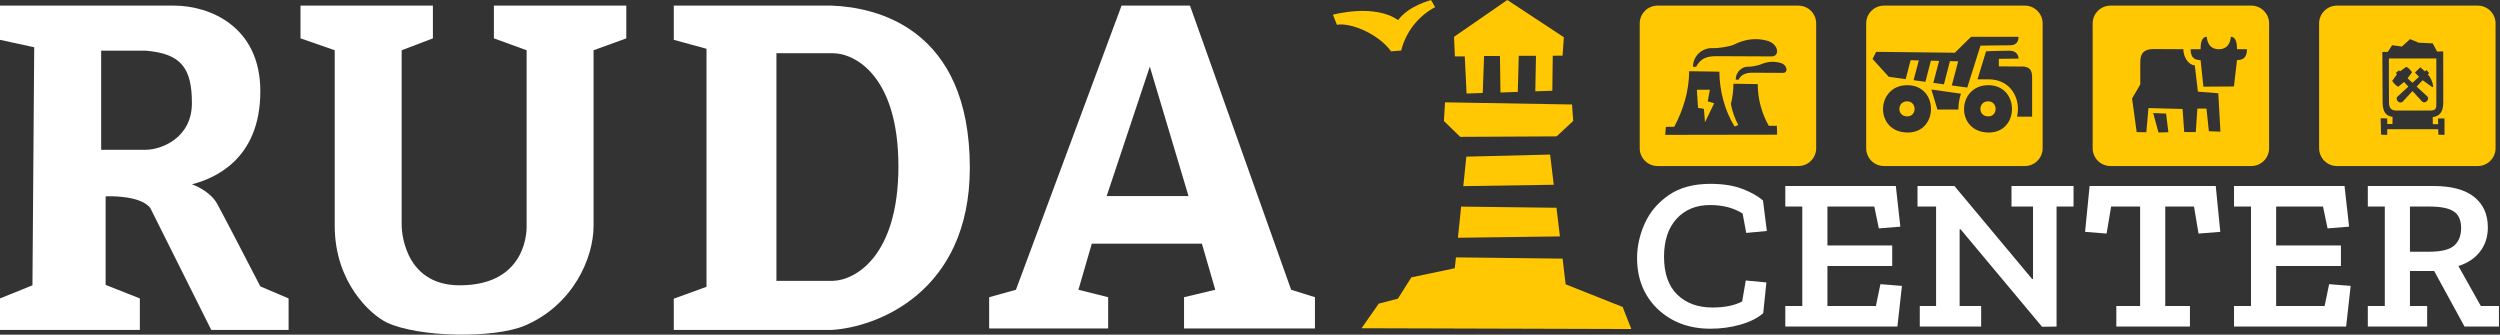 <svg width="889" height="119" viewBox="0 0 889 119" fill="none" xmlns="http://www.w3.org/2000/svg">
<rect x="0" y="0" width="889" height="119" fill="#333333" stroke="none"/>
<path fill-rule="evenodd" clip-rule="evenodd" d="M490.282 107.978L497.1 106.196L501.875 98.633L517.325 95.391L517.725 91.523L555.659 91.966L556.739 101.107L577.008 109.156L580.109 117L484.167 116.719L490.282 107.978ZM551.229 54.962L552.515 65.701L520.351 66.187L521.431 55.707L551.229 54.962ZM554.708 84.068L518.438 84.544L519.583 73.469L553.487 73.88L554.708 84.068ZM519.249 48.663L513.457 43.034L513.846 36.389L559.019 37.156L559.43 43.001L553.541 48.49L519.249 48.663ZM552.158 19.815L552.007 32.273L545.957 32.467L546.194 19.848H540.068L539.723 32.683L533.564 32.888L533.381 19.923H527.73L527.265 33.061L521.517 33.256L520.869 20.053H517.358L517.055 13.095L536.006 0L556.102 13.235L555.648 19.794L552.158 19.815ZM494.669 18.248C490.088 11.971 480.277 7.941 475.405 8.816L474 5.229C474 5.229 488.705 1.178 497.164 7.152C500.989 1.956 508.887 0.043 508.887 0.043L510.335 2.528C507.35 4.115 504.733 6.311 502.652 8.975C500.571 11.638 499.073 14.71 498.256 17.989L494.669 18.248Z" fill="#FFC803"/>
<path fill-rule="evenodd" clip-rule="evenodd" d="M669.955 2C666.455 2 663.617 4.838 663.617 8.338V52.704C663.617 56.204 666.455 59.042 669.955 59.042H720.025C723.526 59.042 726.363 56.204 726.363 52.704V8.338C726.363 4.838 723.526 2 720.025 2H669.955ZM703.2 28.2H707.078C715.332 28.2 718.691 35.492 717.261 41.476H722.622V27.548C722.622 24.693 721.518 23.882 719.621 23.665L710.784 23.597V20.912L717.829 20.841C717.704 19.536 717.015 18.022 714.482 18.022C711.565 18.022 706.253 18.235 706.253 18.235L703.2 28.2ZM704.259 16.23C704.259 16.23 711.489 16.1 714.788 16.1C718.091 16.1 717.776 13.082 717.776 13.082H700.912L695.144 18.753L667.159 18.433L665.882 20.98L671.642 27.307L677.663 28.137L679.411 21.415L682.339 21.482L680.471 28.517L684.672 29.09L686.625 21.577L689.553 21.644L687.475 29.474L691.261 29.992L693.408 21.735L696.336 21.806L694.056 30.387L699.559 31.135L704.259 16.23ZM678.424 47.127C666.421 47.127 666.965 30.292 678.235 30.292C689.505 30.292 689.388 47.127 678.424 47.127ZM678.155 36.03C674.57 36.03 674.397 41.389 678.215 41.389C681.703 41.389 681.727 36.03 678.155 36.03ZM688.945 38.949H696.405C696.4 37.037 696.708 35.138 697.315 33.321L686.806 31.831L688.945 38.949ZM707.05 30.292C718.272 30.292 718.203 47.127 707.24 47.127C695.237 47.127 695.78 30.292 707.05 30.292ZM707.03 41.389C710.518 41.389 710.542 36.03 706.97 36.03C703.397 36.03 703.212 41.389 707.03 41.389Z" fill="#FFC803"/>
<path fill-rule="evenodd" clip-rule="evenodd" d="M750.486 2C746.986 2 744.148 4.838 744.148 8.338V52.704C744.148 56.204 746.986 59.042 750.486 59.042H800.557C804.057 59.042 806.895 56.204 806.895 52.704V8.338C806.895 4.838 804.057 2 800.557 2H750.486ZM794.39 30.748L795.482 21.369C798.066 21.369 799.014 20.066 799.014 17.505H795.49C795.465 15.565 795.22 13.082 793.269 13.082C793.269 13.082 793.273 17.505 789.007 17.505C784.742 17.505 784.742 13.082 784.742 13.082C782.79 13.099 782.55 15.565 782.52 17.505H778.996C778.996 20.066 779.949 21.369 782.52 21.369L783.536 30.822L794.39 30.748ZM781.568 32.589C781.568 32.589 780.657 24.699 780.468 23.231C778.482 23.231 776.396 20.562 776.396 17.497C772.886 17.497 770.444 17.474 768.615 17.457C767.52 17.447 766.645 17.439 765.892 17.439C762.427 17.439 761.086 18.957 761.086 22.014V30.02L758.161 35.034L759.801 46.974L763.236 47.031L763.991 38.422L776.126 38.753L776.703 46.944L780.822 46.974L781.391 38.629H784.628L785.471 46.659L789.581 46.812L788.826 33.16L781.568 32.589ZM767.569 47.127L771.068 47.015L770.267 40.387L765.668 40.193L767.569 47.127Z" fill="#FFC803"/>
<path fill-rule="evenodd" clip-rule="evenodd" d="M831.014 2C827.513 2 824.676 4.838 824.676 8.338V52.704C824.676 56.204 827.513 59.042 831.014 59.042H881.084C884.584 59.042 887.422 56.204 887.422 52.704V8.338C887.422 4.838 884.584 2 881.084 2H831.014ZM869.263 47.96V42.123L866.957 42.145L867.004 44.168H865.117L865.071 41.65C867.883 41.289 868.826 39.393 868.826 36.379C868.826 34.979 868.805 18.301 868.805 18.301L866.617 18.323L865.092 15.419L860.103 15.189L857.017 13.915L854.102 16.572L850.662 16.062L849.07 18.478H847.162C847.162 18.478 847.258 34.717 847.258 36.301C847.258 39.697 848.371 41.239 850.804 41.547L850.758 44.097H848.903V42.123L846.566 42.053L846.701 47.889L848.893 47.96V45.95H867.025L867.071 47.889L869.263 47.96ZM866.358 20.784V36.648H866.365C866.365 36.69 866.365 36.732 866.365 36.773C866.367 38.299 866.368 39.308 864.234 39.308H852.116C850.123 39.308 849.552 38.134 849.531 36.581C849.471 31.82 849.499 20.784 849.499 20.784H866.358ZM863.042 34.19L859.358 30.794L861.478 28.527L864.982 31.003L865.266 30.819C865.072 29.216 864.414 27.704 863.372 26.468L863.791 26.019L862.847 24.884L862.291 25.393C861.507 24.665 860.659 23.925 860.659 23.925L858.755 25.814L860.209 27.314L857.883 29.436L856.141 27.83L857.677 25.779C857.588 25.291 856.358 23.95 855.624 23.787L853.439 25.365L853.084 25.011L851.946 25.956L852.372 26.415L850.669 28.761C851.191 29.617 851.911 30.336 852.769 30.858L854.897 29.16L856.411 30.798L852.595 34.303C851.503 35.364 853.276 37.267 854.464 36.072L857.879 32.386L861.269 36.054C862.333 37.143 864.241 35.375 863.042 34.19Z" fill="#FFC803"/>
<path fill-rule="evenodd" clip-rule="evenodd" d="M589.424 2C585.924 2 583.086 4.838 583.086 8.338V52.704C583.086 56.204 585.924 59.042 589.424 59.042H639.494C642.995 59.042 645.832 56.204 645.832 52.704V8.338C645.832 4.838 642.995 2 639.494 2H589.424ZM627.776 25.88C630.023 25.895 632.462 25.913 634.106 25.913C635.905 25.913 635.663 23.097 633.187 22.389C630.889 21.708 628.419 21.874 626.236 22.855C625.182 23.358 622.419 23.78 621.768 23.725C619.724 23.549 617.225 25.362 617.225 28.343L618.305 28.313C618.953 26.742 620.558 25.854 623.048 25.854C624.074 25.854 625.855 25.866 627.776 25.88ZM618.824 20.012C622.88 20.036 627.28 20.061 630.003 20.061C632.982 20.061 632.55 15.656 628.458 14.496C624.493 13.377 620.505 13.905 616.674 15.825C615.01 16.662 610.378 17.205 609.298 17.125C608.369 17.047 607.432 17.162 606.55 17.461C605.667 17.761 604.858 18.239 604.174 18.865C603.49 19.491 602.946 20.25 602.577 21.096C602.208 21.941 602.022 22.852 602.031 23.773L603.148 23.732C604.719 20.862 606.744 19.973 610.438 19.973C612.14 19.973 615.356 19.992 618.824 20.012ZM618.137 44.465L616.793 44.975C613.253 39.234 611.417 32.025 611.417 25.487L600.664 25.325C600.664 32.403 598.453 39.319 595.359 45.082L592.38 45.111L592.157 47.96L631.947 47.894L631.865 44.718L628.983 44.748C626.415 40.21 625.06 35.103 625.048 29.907L616.417 29.778C616.407 32.195 616.101 34.602 615.505 36.947C615.982 39.572 616.87 42.109 618.137 44.465ZM603.412 31.914H608.025L607.284 36.033L609.552 36.745L606.286 43.485L605.914 38.713L603.822 38.368L603.412 31.914Z" fill="#FFC803"/>
<path fill-rule="evenodd" clip-rule="evenodd" d="M351.744 105.685L361.266 103.04L398.826 2L423.16 2L459.132 103.04L467.597 105.685V116.794H421.044V105.685L432.153 103.04L427.392 86.641H388.246L383.485 103.04L394.065 105.685V116.794H351.744V105.685ZM422.632 69.713L408.878 23.689L393.537 69.713H422.632Z" fill="white"/>
<path d="M106.859 2L153.941 2V13.638L142.832 17.87V80.293C142.832 80.293 142.832 101.453 163.463 101.453C188.326 101.453 187.268 80.293 187.268 80.293V17.87L175.63 13.638V2L222.712 2V13.638L211.074 17.87V80.293C211.074 91.931 203.668 108.481 186.739 115.736C175.63 120.497 148.651 119.968 137.542 114.678C131.972 112.026 119.027 100.607 119.027 80.293V17.87L106.859 13.638V2Z" fill="white"/>
<path fill-rule="evenodd" clip-rule="evenodd" d="M251.234 17.341L239.596 14.167V2L295.67 2C311.541 2.529 344.868 9.935 344.868 59.662C344.868 104.098 311.541 116.442 295.67 117.323H239.596V106.214L251.234 101.982V17.341ZM276.098 99.866V18.928H296.2C303.959 18.928 319.476 26.969 319.476 59.133C319.476 91.296 303.959 99.69 296.2 99.866H276.098Z" fill="white"/>
<path fill-rule="evenodd" clip-rule="evenodd" d="M0 14.167L12.167 16.812L11.54 101.453L0 106.12L0 117.323H49.727V106.12L37.559 101.315V69.812C37.559 69.812 49.727 69.184 53.43 73.945L75.119 117.323H102.627V106.12L92.576 101.849C88.344 93.662 79.351 76.326 77.235 72.481C75.119 68.637 70.358 66.252 68.242 65.54C75.824 63.582 92.576 57.017 92.576 32.435C92.576 9.406 74.59 2 61.894 2L0 2L0 14.167ZM35.972 53.259V18.018H51.842C64.538 19.086 68.241 24.319 68.241 36.707C68.241 49.094 57.308 53.259 51.842 53.259H35.972Z" fill="white"/>
<path d="M888.623 116.121H876.382L865.591 96.36H856.975V108.816H863.095V116.121H841.996V108.816H848.036V73.447H841.996V66.143H865.269C871.765 66.143 876.624 67.45 879.845 70.064C883.066 72.627 884.677 76.241 884.677 80.905C884.677 84.237 883.737 87.108 881.858 89.517C880.033 91.875 877.483 93.566 874.208 94.592L882.181 108.816H888.623V116.121ZM875.174 81.136C875.174 78.317 874.315 76.343 872.597 75.216C870.879 74.037 867.954 73.447 863.82 73.447H856.975V89.517H863.739C868.034 89.517 871.014 88.799 872.678 87.364C874.342 85.877 875.174 83.802 875.174 81.136Z" fill="white"/>
<path d="M834.282 116.121H794.42V108.816H800.46V73.447H794.42V66.143H833.719L835.329 80.598L827.679 81.213L826.068 73.447H809.398V87.287H832.43V94.592H809.398V108.816H826.632L828.242 101.05L835.893 101.665L834.282 116.121Z" fill="white"/>
<path d="M789.531 82.443L781.801 83.058L780.19 73.447H769.963V108.816H778.74V116.121H752.568V108.816H761.024V73.447H750.716L749.105 83.058L741.455 82.443L743.066 66.143H787.921L789.531 82.443Z" fill="white"/>
<path d="M737.352 73.447H731.313V116.121L726.159 116.198L697.168 81.52H696.846V108.816H704.496V116.121H682.672V108.816H688.471V73.447H681.867V66.143H694.994L722.615 99.205H722.937V73.447H715.287V66.143H737.352V73.447Z" fill="white"/>
<path d="M674.718 116.121H634.855V108.816H640.895V73.447H634.855V66.143H674.154L675.765 80.598L668.114 81.213L666.504 73.447H649.834V87.287H672.866V94.592H649.834V108.816H667.067L668.678 101.05L676.328 101.665L674.718 116.121Z" fill="white"/>
<path d="M627 111.353C625.121 113.045 622.436 114.403 618.947 115.428C615.511 116.402 611.941 116.889 608.236 116.889C600.666 116.889 594.412 114.557 589.473 109.892C584.587 105.177 582.145 99.128 582.145 91.747C582.145 87.594 583.057 83.494 584.883 79.444C586.708 75.395 589.553 72.037 593.419 69.372C597.284 66.706 602.223 65.374 608.236 65.374C612.639 65.374 616.397 65.963 619.51 67.142C622.624 68.321 625.094 69.705 626.919 71.294L628.288 82.135L620.96 82.827L619.671 75.907C616.45 73.908 612.585 72.909 608.075 72.909C603.136 72.909 599.163 74.549 596.157 77.83C593.204 81.11 591.728 85.595 591.728 91.285C591.728 97.231 593.311 101.742 596.479 104.818C599.646 107.842 603.807 109.354 608.961 109.354C613.256 109.354 616.772 108.637 619.51 107.201L620.799 99.743L628.127 100.435L627 111.353Z" fill="white"/>
</svg>
